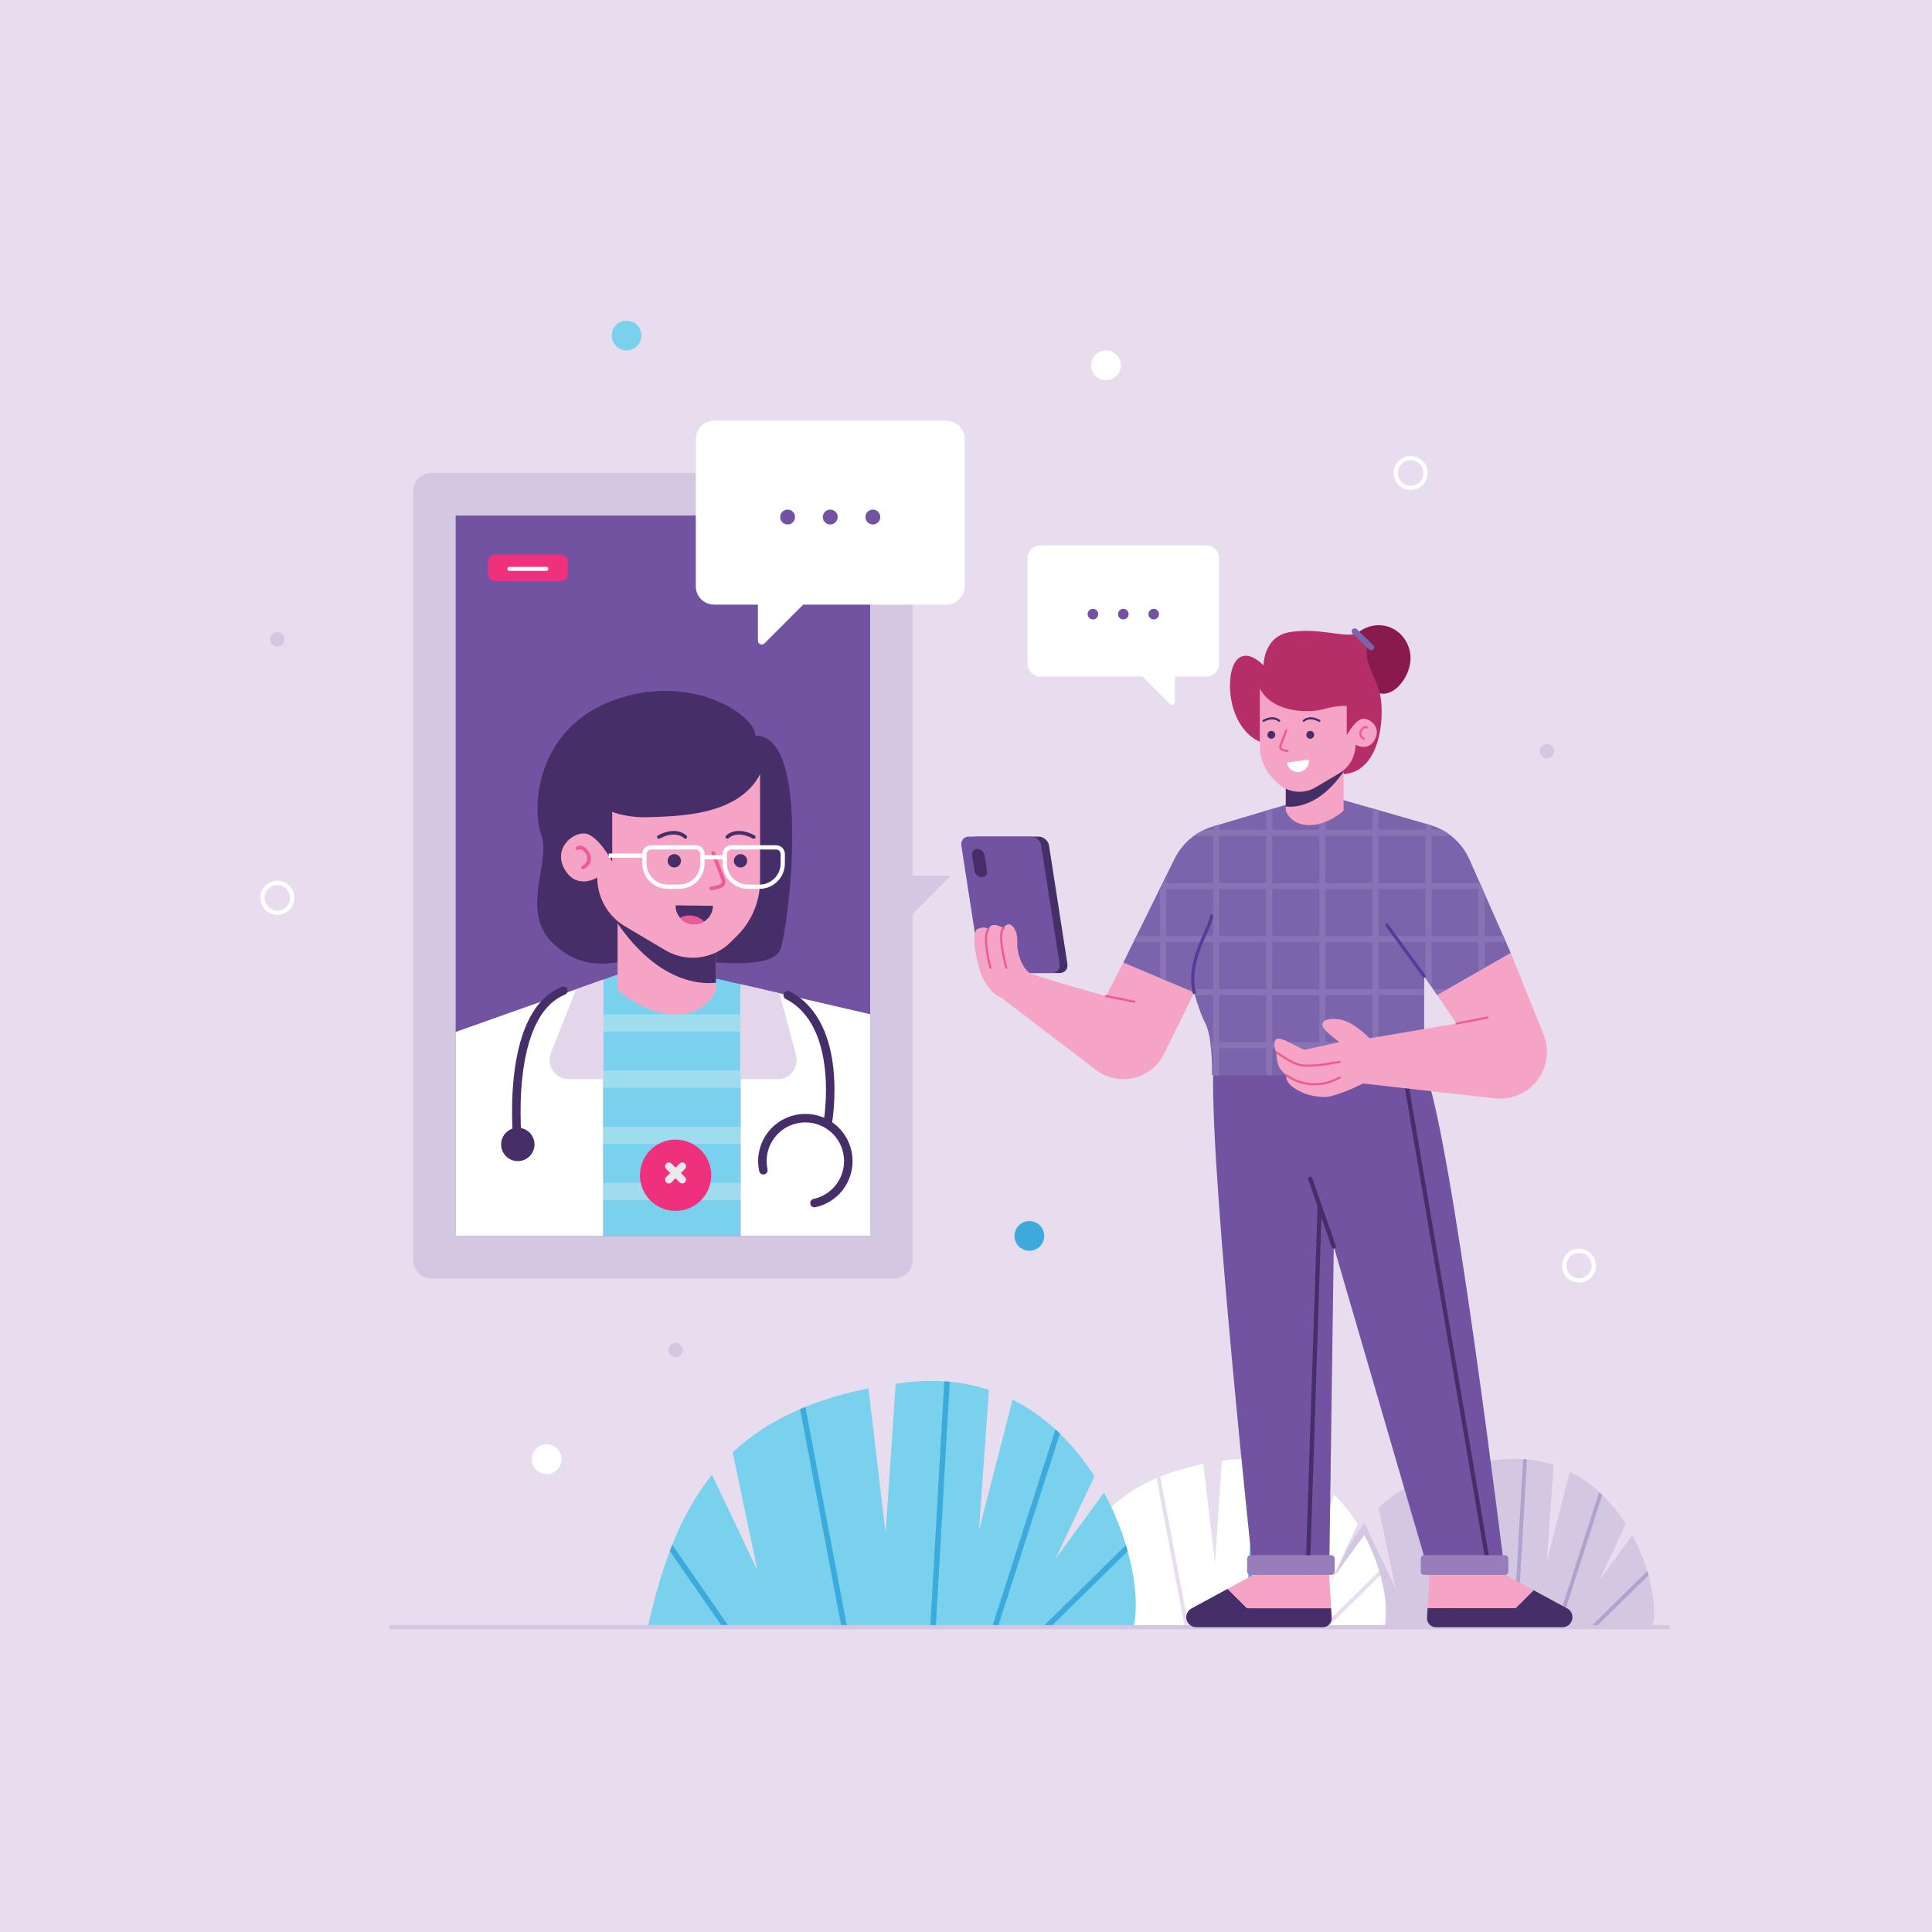 <?xml version="1.0" encoding="utf-8"?>
<!-- Generator: Adobe Illustrator 27.5.0, SVG Export Plug-In . SVG Version: 6.00 Build 0)  -->
<svg version="1.1" xmlns="http://www.w3.org/2000/svg" xmlns:xlink="http://www.w3.org/1999/xlink" x="0px" y="0px"
	 viewBox="0 0 500 500" style="enable-background:new 0 0 500 500;" xml:space="preserve">
<g id="BACKGROUND">
	<rect style="fill:#E8DDEE;" width="500" height="500"/>
</g>
<g id="OBJECTS">
	<g>
		<g>
			<g>
				<path style="fill:#D3C7E2;" d="M427.643,421.121H341.75c1.076-4.794,2.318-9.309,3.906-13.47
					c0.135-0.376,0.278-0.745,0.429-1.114c1.829-4.59,4.094-8.737,7.029-12.379l8.037,16.902l-4.38-20.86
					c3.251-3.04,7.156-5.606,11.92-7.653c0.301-0.128,0.617-0.256,0.933-0.384c3.304-1.347,7.006-2.446,11.16-3.281l3.033,25.608
					l1.784-26.421c0.572-0.083,1.159-0.158,1.746-0.233c2.401-0.293,4.681-0.354,6.848-0.203c0.331,0.015,0.647,0.038,0.971,0.075
					c2.453,0.226,4.763,0.722,6.931,1.437l-1.784,24.939l5.96-23.215c2.814,1.415,5.343,3.213,7.585,5.268
					c0.263,0.241,0.527,0.489,0.79,0.745c2.355,2.288,4.387,4.861,6.103,7.563l-6.893,14.606l8.586-11.739
					c1.671,3.078,2.957,6.246,3.876,9.279v0.008c0.113,0.361,0.211,0.722,0.309,1.076
					C428.14,413.107,428.441,418.021,427.643,421.121z"/>
				<path style="fill:#B0A2CF;" d="M356.176,421.121h-1.197l-9.324-13.47c0.135-0.376,0.278-0.745,0.429-1.114L356.176,421.121z"/>
				<path style="fill:#B0A2CF;" d="M377.013,421.121h-1.001l-7.322-38.574c0.301-0.128,0.617-0.256,0.933-0.384L377.013,421.121z"/>
				<path style="fill:#B0A2CF;" d="M395.164,377.708l-2.476,43.413h-0.978l2.483-43.488
					C394.525,377.648,394.841,377.67,395.164,377.708z"/>
				<path style="fill:#B0A2CF;" d="M414.647,386.881l-10.979,34.24h-1.023l11.213-34.985
					C414.121,386.377,414.384,386.625,414.647,386.881z"/>
				<path style="fill:#B0A2CF;" d="M426.628,407.674l-13.688,13.448h-1.4l14.78-14.524
					C426.432,406.959,426.53,407.32,426.628,407.674z"/>
			</g>
			<g>
				<path style="fill:#FFFFFF;" d="M358.266,421.121h-85.893c1.076-4.794,2.318-9.309,3.906-13.47
					c0.135-0.376,0.278-0.745,0.429-1.114c1.829-4.59,4.094-8.737,7.029-12.379l8.037,16.902l-4.38-20.86
					c3.251-3.04,7.156-5.606,11.92-7.653c0.301-0.128,0.617-0.256,0.933-0.384c3.304-1.347,7.006-2.446,11.16-3.281l3.033,25.608
					l1.783-26.421c0.572-0.083,1.159-0.158,1.746-0.233c2.401-0.293,4.681-0.354,6.848-0.203c0.331,0.015,0.647,0.038,0.971,0.075
					c2.453,0.226,4.764,0.722,6.931,1.437l-1.784,24.939l5.96-23.215c2.814,1.415,5.343,3.213,7.586,5.268
					c0.263,0.241,0.527,0.489,0.79,0.745c2.355,2.288,4.387,4.861,6.103,7.563l-6.893,14.606l8.586-11.739
					c1.671,3.078,2.957,6.246,3.876,9.279v0.008c0.113,0.361,0.211,0.722,0.309,1.076
					C358.763,413.107,359.064,418.021,358.266,421.121z"/>
				<path style="fill:#3CABDC;" d="M286.799,421.121h-1.197l-9.324-13.47c0.135-0.376,0.278-0.745,0.429-1.114L286.799,421.121z"/>
				<path style="fill:#E8DDEE;" d="M307.637,421.121h-1.001l-7.322-38.574c0.301-0.128,0.617-0.256,0.933-0.384L307.637,421.121z"/>
				<path style="fill:#3CABDC;" d="M325.787,377.708l-2.476,43.413h-0.978l2.483-43.488
					C325.148,377.648,325.464,377.67,325.787,377.708z"/>
				<path style="fill:#E8DDEE;" d="M345.27,386.881l-10.979,34.24h-1.023l11.213-34.985
					C344.743,386.377,345.007,386.625,345.27,386.881z"/>
				<path style="fill:#E8DDEE;" d="M357.25,407.674l-13.688,13.448h-1.4l14.78-14.524
					C357.055,406.959,357.153,407.32,357.25,407.674z"/>
			</g>
			<g>
				<path style="fill:#79D1EE;" d="M293.324,421.121H167.638c1.575-7.014,3.391-13.621,5.715-19.711
					c0.198-0.551,0.407-1.09,0.628-1.63c2.676-6.717,5.99-12.784,10.285-18.114l11.76,24.732l-6.409-30.524
					c4.757-4.449,10.472-8.204,17.442-11.199c0.441-0.187,0.903-0.374,1.365-0.562c4.834-1.971,10.252-3.579,16.33-4.801
					l4.438,37.472l2.61-38.662c0.837-0.121,1.696-0.231,2.555-0.341c3.513-0.43,6.849-0.518,10.02-0.297
					c0.484,0.022,0.947,0.055,1.421,0.11c3.59,0.33,6.97,1.057,10.142,2.103l-2.61,36.492l8.721-33.971
					c4.118,2.07,7.818,4.702,11.1,7.708c0.385,0.352,0.771,0.716,1.156,1.09c3.447,3.348,6.42,7.113,8.93,11.067l-10.087,21.373
					l12.564-17.178c2.445,4.504,4.327,9.14,5.671,13.577v0.011c0.165,0.529,0.308,1.057,0.451,1.575
					C294.051,409.394,294.491,416.584,293.324,421.121z"/>
				<path style="fill:#3CABDC;" d="M188.747,421.121h-1.751l-13.643-19.711c0.198-0.551,0.407-1.09,0.628-1.63L188.747,421.121z"/>
				<path style="fill:#3CABDC;" d="M219.238,421.121h-1.464l-10.714-56.445c0.441-0.187,0.903-0.374,1.365-0.562L219.238,421.121z"
					/>
				<path style="fill:#3CABDC;" d="M245.798,357.595l-3.623,63.526h-1.432l3.634-63.636
					C244.862,357.507,245.325,357.54,245.798,357.595z"/>
				<path style="fill:#3CABDC;" d="M274.307,371.019l-16.066,50.103h-1.498l16.407-51.193
					C273.536,370.281,273.922,370.644,274.307,371.019z"/>
				<path style="fill:#3CABDC;" d="M291.837,401.444l-20.03,19.678h-2.048l21.627-21.252
					C291.551,400.397,291.694,400.926,291.837,401.444z"/>
			</g>
			
				<line style="fill:none;stroke:#D3C7E2;stroke-width:1.101;stroke-linecap:round;stroke-linejoin:round;stroke-miterlimit:10;" x1="101.162" y1="421.121" x2="431.64" y2="421.121"/>
		</g>
		<g>
			<path style="fill:#FFFFFF;" d="M145.314,377.633c0,2.124-1.722,3.845-3.845,3.845c-2.124,0-3.845-1.722-3.845-3.845
				c0-2.124,1.722-3.845,3.845-3.845C143.592,373.788,145.314,375.509,145.314,377.633z"/>
			<circle style="fill:#79D1EE;" cx="162.16" cy="86.848" r="3.845"/>
			<circle style="fill:#3CABDC;" cx="266.401" cy="319.859" r="3.845"/>
			<path style="fill:#D3C7E2;" d="M402.214,194.39c0,1.033-0.837,1.87-1.87,1.87c-1.033,0-1.87-0.837-1.87-1.87
				c0-1.033,0.837-1.87,1.87-1.87C401.377,192.521,402.214,193.358,402.214,194.39z"/>
			<path style="fill:#D3C7E2;" d="M73.657,165.464c0,1.033-0.837,1.87-1.87,1.87s-1.87-0.837-1.87-1.87
				c0-1.033,0.837-1.87,1.87-1.87S73.657,164.431,73.657,165.464z"/>
			<path style="fill:#D3C7E2;" d="M176.709,349.394c0,1.033-0.837,1.87-1.87,1.87c-1.033,0-1.87-0.837-1.87-1.87
				c0-1.033,0.837-1.87,1.87-1.87C175.872,347.524,176.709,348.362,176.709,349.394z"/>
			<path style="fill:#FFFFFF;" d="M290.078,94.538c0,2.124-1.722,3.845-3.845,3.845c-2.124,0-3.845-1.722-3.845-3.845
				s1.722-3.845,3.845-3.845C288.356,90.693,290.078,92.415,290.078,94.538z"/>
			<circle style="fill:none;stroke:#FFFFFF;stroke-width:1.101;stroke-miterlimit:10;" cx="365.077" cy="122.41" r="3.845"/>
			<circle style="fill:none;stroke:#FFFFFF;stroke-width:1.101;stroke-miterlimit:10;" cx="408.646" cy="327.549" r="3.845"/>
			<circle style="fill:none;stroke:#FFFFFF;stroke-width:1.101;stroke-miterlimit:10;" cx="71.787" cy="232.352" r="3.845"/>
		</g>
	</g>
	<g>
		<g>
			<g>
				<path style="fill:#7253A2;" d="M313.971,278.257c-0.591,27.274,10.399,129.322,10.399,129.322h19.625l1.178-84.974
					l24.782,84.974h19.569c0,0-14.162-116.374-20.949-130.765L313.971,278.257z"/>
				
					<line style="fill:none;stroke:#462E69;stroke-width:1.101;stroke-linecap:round;stroke-linejoin:round;stroke-miterlimit:10;" x1="341.533" y1="312.118" x2="338.548" y2="403.458"/>
				
					<line style="fill:none;stroke:#462E69;stroke-width:1.101;stroke-linecap:round;stroke-linejoin:round;stroke-miterlimit:10;" x1="363.741" y1="279.29" x2="384.911" y2="403.458"/>
				<path style="fill:#462E69;" d="M344.638,418.699c0.077,1.31-0.969,2.422-2.279,2.422h-32.77c-0.716,0-1.366-0.286-1.828-0.76
					c-0.474-0.462-0.76-1.112-0.76-1.828c0-0.947,0.518-1.817,1.354-2.268l9.349-5.076l5.032,5.021h21.759L344.638,418.699z"/>
				<path style="fill:#462E69;" d="M406.952,418.534c0,0.716-0.286,1.365-0.76,1.828c-0.462,0.474-1.112,0.76-1.828,0.76h-32.77
					c-1.31,0-2.357-1.112-2.279-2.422l0.143-2.544h22.816l4.614-4.614l8.71,4.724C406.435,416.717,406.952,417.586,406.952,418.534z
					"/>
				<path style="fill:#977EBA;" d="M344.534,407.579h-20.9c-0.488,0-0.883-0.395-0.883-0.883v-3.336
					c0-0.488,0.395-0.883,0.883-0.883h20.9c0.488,0,0.883,0.395,0.883,0.883v3.336C345.417,407.183,345.021,407.579,344.534,407.579
					z"/>
				<path style="fill:#977EBA;" d="M389.474,407.579h-20.9c-0.488,0-0.883-0.395-0.883-0.883v-3.336
					c0-0.488,0.395-0.883,0.883-0.883h20.9c0.488,0,0.883,0.395,0.883,0.883v3.336C390.357,407.183,389.962,407.579,389.474,407.579
					z"/>
				
					<line style="fill:none;stroke:#462E69;stroke-width:1.101;stroke-linecap:round;stroke-linejoin:round;stroke-miterlimit:10;" x1="345.172" y1="322.604" x2="339.088" y2="305.073"/>
				<polygon style="fill:#F5A4C6;" points="344.495,416.21 322.736,416.21 317.704,411.189 324.366,407.577 343.999,407.577 				"/>
				<polygon style="fill:#F5A4C6;" points="396.888,411.541 392.274,416.155 369.458,416.155 369.953,407.577 389.587,407.577 				
					"/>
			</g>
			<g>
				<g>
					<path style="fill:#462E69;" d="M274.252,251.825h-15.961c-1.301,0-2.518-1.054-2.72-2.355l-4.746-30.614
						c-0.202-1.301,0.689-2.355,1.99-2.355h15.961c1.301,0,2.518,1.054,2.72,2.355l4.746,30.614
						C276.443,250.771,275.553,251.825,274.252,251.825z"/>
					<path style="fill:#7253A2;" d="M272.224,251.825h-15.961c-1.301,0-2.518-1.054-2.72-2.355l-4.746-30.614
						c-0.202-1.301,0.689-2.355,1.99-2.355h15.961c1.301,0,2.518,1.054,2.72,2.355l4.746,30.614
						C274.416,250.771,273.525,251.825,272.224,251.825z"/>
					<path style="fill:#462E69;" d="M254.074,227.033L254.074,227.033c-0.893,0-1.728-0.723-1.867-1.616l-0.635-4.094
						c-0.138-0.893,0.473-1.616,1.366-1.616l0,0c0.892,0,1.728,0.723,1.867,1.616l0.635,4.094
						C255.578,226.309,254.967,227.033,254.074,227.033z"/>
				</g>
				<path style="fill:#F5A4C6;" d="M290.713,249.11l-4.481,8.667c0,0-18.207-5.037-19.832-6.051
					c-1.625-1.014-3.293-4.71-3.129-7.948c0.163-3.238-1.603-4.906-2.486-4.546c-0.883,0.36-1.047,0.981-1.047,0.981
					s-1.57-0.981-2.649-0.818c-1.079,0.163-1.308,1.112-1.308,1.112s-0.654-0.949-2.715-0.131
					c-2.061,0.818-0.196,10.728,1.962,14.032c2.159,3.303,4.154,3.827,4.154,3.827l24.397,18.64
					c2.828,2.161,6.483,2.924,9.939,2.075h0c3.377-0.829,6.213-3.11,7.747-6.23l7.796-15.859L290.713,249.11z"/>
				<path style="fill:#7B64AC;" d="M390.997,246.654l-6.772,3.876l-1.575,0.903l-7.961,4.548l-2.731,1.564l-1.079-1.564
					l-0.396-0.573l-1.564-2.268l-0.341-0.495v25.613h-54.904c0,0,0.066-3.425-0.275-6.97c-0.044-0.529-0.11-1.057-0.187-1.575
					c-0.242-1.828-0.628-3.546-1.2-4.702c-1.431-2.841-2.389-6.089-2.775-7.466c-0.121-0.429-0.176-0.683-0.176-0.683l-2.081-0.881
					l-5.175-2.18l-1.575-0.672l-9.514-4.019l2.61-5.297l0.782-1.575l6.012-12.168l1.685-3.425l2.18-4.416
					c1.167-2.356,2.885-4.383,4.966-5.891c0.837-0.617,1.718-1.145,2.665-1.575c0.727-0.352,1.487-0.639,2.268-0.87l0.088-0.022
					l1.564-0.473l12.168-3.612l1.575-0.462l4.812-1.432l7.356-0.771l1.564-0.165l3.149-0.33l9.018,2.588l1.575,0.451l12.168,3.491
					l1.068,0.308c0.165,0.044,0.33,0.099,0.495,0.165c0.947,0.286,1.839,0.672,2.698,1.134c0.848,0.451,1.641,0.98,2.389,1.575
					c2.037,1.608,3.678,3.711,4.746,6.133l2.335,5.285l1.575,3.568l4.823,10.912l0.694,1.575L390.997,246.654z"/>
				<path style="fill:#8874B5;" d="M389.048,242.238h-4.823v-10.912l-1.575-3.568v0.749h-12.168v-12.168h5.087
					c-0.749-0.595-1.542-1.123-2.389-1.575h-2.698v-1.134c-0.165-0.066-0.33-0.121-0.495-0.165l-1.068-0.308v1.608h-12.168v-5.098
					l-1.575-0.451v5.55h-12.168v-7.807l-1.564,0.165v7.642h-12.168v-5.44l-1.575,0.462v4.977h-12.168v-1.365l-1.564,0.473v0.892
					h-2.357c-0.947,0.429-1.828,0.958-2.665,1.575h5.021v12.168h-12.168v-1.861l-1.685,3.425h0.11v12.168h-6.122l-0.782,1.575h6.904
					v9.316l1.575,0.672v-9.988h12.168v12.168h-6.992l2.081,0.881c0,0,0.055,0.253,0.176,0.683h4.735v12.168h-0.76
					c0.077,0.518,0.143,1.046,0.187,1.575h0.573v6.97h1.564v-6.97h12.168v6.97h1.575v-6.97h12.168v6.97h1.564v-6.97h12.168v6.97
					h1.575v-6.97h11.826v-1.575h-11.826v-12.168h11.826v-1.564h-11.826v-12.168h12.168v9.327l1.564,2.268v-11.595h12.168v7.62
					l1.575-0.903v-6.717h5.517L389.048,242.238z M313.971,242.238h-12.168V230.07h12.168V242.238z M327.702,269.712h-12.168v-12.168
					h12.168V269.712z M327.702,255.981h-12.168v-12.168h12.168V255.981z M327.702,242.238h-12.168V230.07h12.168V242.238z
					 M327.702,228.507h-12.168v-12.168h12.168V228.507z M341.445,269.712h-12.168v-12.168h12.168V269.712z M341.445,255.981h-12.168
					v-12.168h12.168V255.981z M341.445,242.238h-12.168V230.07h12.168V242.238z M341.445,228.507h-12.168v-12.168h12.168V228.507z
					 M355.176,269.712h-12.168v-12.168h12.168V269.712z M355.176,255.981h-12.168v-12.168h12.168V255.981z M355.176,242.238h-12.168
					V230.07h12.168V242.238z M355.176,228.507h-12.168v-12.168h12.168V228.507z M368.918,242.238h-12.168V230.07h12.168V242.238z
					 M368.918,228.507h-12.168v-12.168h12.168V228.507z M382.65,242.238h-12.168V230.07h12.168V242.238z M370.878,255.981
					l1.079,1.564l2.731-1.564H370.878z"/>
				<path style="fill:#F5A4C6;" d="M371.959,257.549l5.004,7.359l-22.503,3.794c0,0-4.236-4.383-7.768-4.873
					c-3.532-0.491-4.808,0.491-4.367,1.815c0.442,1.325,4.317,4.023,4.317,4.023s-7.85,1.864-8.978,1.913
					c-1.128,0.049-6.084-3.483-7.31-2.649c-1.227,0.834,0,3.434,0,3.434s-0.098,2.649,0.834,4.023s1.717,1.864,1.717,1.864
					s-0.491,1.619,1.962,3.287c2.453,1.668,5.004,2.306,7.948,2.355c2.944,0.049,9.959-3.483,9.959-3.483l34.1,3.84
					c3.769,0.424,7.519-0.941,10.132-3.689v0c3.27-3.439,4.231-8.47,2.458-12.872l-8.472-21.033L371.959,257.549z"/>
				
					<line style="fill:none;stroke:#ED5B96;stroke-width:0.551;stroke-linecap:round;stroke-linejoin:round;stroke-miterlimit:10;" x1="376.963" y1="264.908" x2="384.911" y2="263.338"/>
				
					<line style="fill:none;stroke:#573C97;stroke-width:0.826;stroke-linecap:round;stroke-linejoin:round;stroke-miterlimit:10;" x1="368.574" y1="252.643" x2="358.909" y2="239.396"/>
				
					<path style="fill:none;stroke:#573C97;stroke-width:0.826;stroke-linecap:round;stroke-linejoin:round;stroke-miterlimit:10;" d="
					M309.062,256.862c-1.962-8.34,4.023-16.19,4.514-19.821"/>
				
					<line style="fill:none;stroke:#ED5B96;stroke-width:0.551;stroke-linecap:round;stroke-linejoin:round;stroke-miterlimit:10;" x1="286.232" y1="257.778" x2="293.559" y2="259.237"/>
				
					<path style="fill:none;stroke:#ED5B96;stroke-width:0.551;stroke-linecap:round;stroke-linejoin:round;stroke-miterlimit:10;" d="
					M259.739,240.214c-1.799,1.292,0.703,10.27,0.703,10.27"/>
				
					<path style="fill:none;stroke:#ED5B96;stroke-width:0.551;stroke-linecap:round;stroke-linejoin:round;stroke-miterlimit:10;" d="
					M255.782,240.508c-1.619,1.979,0.54,9.976,0.54,9.976"/>
				
					<path style="fill:none;stroke:#ED5B96;stroke-width:0.551;stroke-linecap:round;stroke-linejoin:round;stroke-miterlimit:10;" d="
					M330.355,272.365c4.906,3.336,5.887,3.336,8.144,3.434c2.257,0.098,8.242-0.981,8.242-0.981"/>
				
					<path style="fill:none;stroke:#ED5B96;stroke-width:0.551;stroke-linecap:round;stroke-linejoin:round;stroke-miterlimit:10;" d="
					M332.906,278.253c2.846,2.06,8.144,3.827,13.835,0.589"/>
			</g>
			<g>
				<path style="fill:#881A4E;" d="M350.765,164.234c5.544-4.857,12.805-1.962,14.13,4.465c1.325,6.427-6.133,14.817-10.401,8.733
					c-4.268-6.084-2.012-11.968-2.012-11.968"/>
				<path style="fill:#B62E68;" d="M327.003,192.363c-9.109-3.14-10.09-16.812-7.343-20.998c2.747-4.187,7.343,0.85,7.343,0.85
					s-0.082-7.523,6.852-8.635c6.934-1.112,13.018,1.112,16.288,0.589c1.726-0.276,2.169,0.563,2.726,1.245
					c0.498,0.611,1.215,0.983,0.937,2.156c-0.589,2.486,0.458,4.46,2.813,10.243c2.355,5.784,1.177,26.06-12.952,22.006"/>
				<path style="fill:#F5A4C6;" d="M347.721,196.959v12.851c0,0-3.975,3.733-8.875,3.733c-4.911,0-6.089-3.733-6.089-3.733v-6.618
					L347.721,196.959z"/>
				<path style="fill:#462E69;" d="M347.721,196.959v2.742c-6.199,8.941-12.498,9.294-14.965,9.018v-5.528L347.721,196.959z"/>
				<path style="fill:#F5A4C6;" d="M326.038,178.167v14.987c0,3.148,1.251,6.168,3.477,8.394l0.96,0.96
					c1.54,1.54,3.629,2.405,5.807,2.405l0,0c1.473,0,2.919-0.396,4.186-1.147l6.107-3.619c2.625-1.555,4.235-4.38,4.235-7.431l0,0
					c0,0,3.083,1.92,4.922-1.176c1.839-3.096-0.974-5.639-2.975-5.531c-2.001,0.108-4.219,4.273-4.219,4.273v-7.572
					c0,0-2.434-0.216-5.95,0.811C339.073,184.55,329.391,184.658,326.038,178.167z"/>
				
					<path style="fill:none;stroke:#ED5B96;stroke-width:0.551;stroke-linecap:round;stroke-linejoin:round;stroke-miterlimit:10;" d="
					M353.806,188.274c-0.785-0.785-2.992,1.788-0.818,2.911"/>
				
					<path style="fill:none;stroke:#ED5B96;stroke-width:0.551;stroke-linecap:round;stroke-linejoin:round;stroke-miterlimit:10;" d="
					M332.906,188.994l-1.535,4.012c-0.175,0.457,0.091,0.963,0.566,1.078l1.263,0.306"/>
				<path style="fill:#462E69;" d="M340.102,190.171c0,0.56-0.454,1.014-1.014,1.014s-1.014-0.454-1.014-1.014
					s0.454-1.014,1.014-1.014S340.102,189.611,340.102,190.171z"/>
				<path style="fill:#462E69;" d="M330.028,190.171c0,0.56-0.454,1.014-1.014,1.014S328,190.731,328,190.171
					s0.454-1.014,1.014-1.014S330.028,189.611,330.028,190.171z"/>
				
					<path style="fill:none;stroke:#462E69;stroke-width:0.551;stroke-linecap:round;stroke-linejoin:round;stroke-miterlimit:10;" d="
					M337.42,186.541c0,0,1.308-1.439,4.023,0"/>
				
					<path style="fill:none;stroke:#462E69;stroke-width:0.551;stroke-linecap:round;stroke-linejoin:round;stroke-miterlimit:10;" d="
					M331.025,186.541c0,0-1.308-1.439-4.023,0"/>
				<path style="fill:#FFFFFF;" d="M338.712,196.572c0.221,1.556-0.861,2.997-2.417,3.218c-1.556,0.221-2.996-0.861-3.218-2.417"/>
				<path style="fill:#7B64AC;" d="M354.315,168.093l-4.271-4.131c-0.312-0.301-0.32-0.798-0.019-1.11l0,0
					c0.301-0.312,0.798-0.32,1.11-0.018l4.271,4.131c0.312,0.301,0.32,0.798,0.018,1.11l0,0
					C355.124,168.387,354.627,168.395,354.315,168.093z"/>
			</g>
			<g>
				<path style="fill:#FFFFFF;" d="M315.523,144.542v27.176c0,1.867-1.513,3.381-3.38,3.381h-8.082v6.641
					c0,0.633-0.766,0.951-1.214,0.503l-7.144-7.144h-26.417c-1.867,0-3.381-1.514-3.381-3.381v-27.176
					c0-1.873,1.519-3.392,3.392-3.392h42.835C314.005,141.15,315.523,142.669,315.523,144.542z"/>
				<g>
					<path style="fill:#7253A2;" d="M284.221,158.935c0,0.758-0.615,1.373-1.373,1.373c-0.758,0-1.373-0.615-1.373-1.373
						s0.615-1.373,1.373-1.373C283.606,157.563,284.221,158.177,284.221,158.935z"/>
					<path style="fill:#7253A2;" d="M292.087,158.935c0,0.758-0.615,1.373-1.373,1.373s-1.373-0.615-1.373-1.373
						s0.615-1.373,1.373-1.373S292.087,158.177,292.087,158.935z"/>
					<path style="fill:#7253A2;" d="M299.953,158.935c0,0.758-0.615,1.373-1.373,1.373c-0.758,0-1.373-0.615-1.373-1.373
						s0.614-1.373,1.373-1.373C299.339,157.563,299.953,158.177,299.953,158.935z"/>
				</g>
			</g>
		</g>
		<g>
			<path style="fill:#D3C7E2;" d="M246.062,226.635l-9.855,9.866v89.568c0,2.654-2.147,4.801-4.79,4.801H111.71
				c-2.654,0-4.801-2.147-4.801-4.801V127.211c0-2.654,2.147-4.801,4.801-4.801h119.707c2.643,0,4.79,2.147,4.79,4.801v99.423
				H246.062z"/>
			<g>
				<rect x="117.921" y="133.422" style="fill:#7253A2;" width="107.275" height="186.437"/>
				<g>
					<g>
						<polygon style="fill:#79D1EE;" points="191.654,254.725 191.654,319.859 156.12,319.859 156.12,253.525 160.899,251.829 
							183.076,252.743 						"/>
						<rect x="156.12" y="262.533" style="fill:#9FDCEE;" width="35.534" height="4.449"/>
						<rect x="156.12" y="277.068" style="fill:#9FDCEE;" width="35.534" height="4.449"/>
						<rect x="156.12" y="291.603" style="fill:#9FDCEE;" width="35.534" height="4.449"/>
						<rect x="156.12" y="306.138" style="fill:#9FDCEE;" width="35.534" height="4.449"/>
						<polygon style="fill:#FFFFFF;" points="156.12,253.525 156.12,319.859 117.921,319.859 117.921,267.069 149.105,256.014 
													"/>
						<polygon style="fill:#FFFFFF;" points="225.195,262.478 225.195,319.859 191.654,319.859 191.654,254.725 201.752,257.06 
													"/>
						<path style="fill:#E3D6EA;" d="M149.105,256.014l7.014-2.489v25.767h-8.92c-3.503,0-5.904-3.531-4.615-6.788L149.105,256.014z
							"/>
						<path style="fill:#E3D6EA;" d="M201.209,279.292h-9.555v-24.567l10.098,2.334l4.254,15.994
							C206.843,276.203,204.469,279.292,201.209,279.292z"/>
						
							<path style="fill:none;stroke:#462E69;stroke-width:2.202;stroke-linecap:round;stroke-linejoin:round;stroke-miterlimit:10;" d="
							M145.786,256.404c-15.486,6.276-11.775,39.772-11.775,39.772"/>
						<circle style="fill:#462E69;" cx="134.011" cy="296.177" r="4.317"/>
						
							<path style="fill:none;stroke:#462E69;stroke-width:2.202;stroke-linecap:round;stroke-linejoin:round;stroke-miterlimit:10;" d="
							M203.848,257.544c14.745,7.56,10.427,32.679,10.427,32.679"/>
						
							<path style="fill:none;stroke:#462E69;stroke-width:2.202;stroke-linecap:round;stroke-linejoin:round;stroke-miterlimit:10;" d="
							M197.558,302.854c-1.304-6.002,2.505-11.924,8.507-13.227c6.002-1.303,11.924,2.505,13.228,8.507
							c1.303,6.002-2.505,11.924-8.507,13.227"/>
					</g>
					<g>
						<path style="fill:#462E69;" d="M195.534,190.433c-0.098-5.495-16.779-16.485-36.698-9.224
							c-19.919,7.261-21.391,27.509-18.741,34.851c2.649,7.342-6.182,20.294,3.827,28.831c10.009,8.537,18.349,2.103,28.161,2.965
							s27.769,3.707,29.928-2.278C204.169,239.592,210.056,190.04,195.534,190.433z"/>
						<path style="fill:#F5A4C6;" d="M159.83,234.324v21.857c0,0,6.761,6.349,15.096,6.349c8.353,0,10.357-6.349,10.357-6.349
							v-11.256L159.83,234.324z"/>
						<path style="fill:#462E69;" d="M159.83,234.324v4.664c10.545,15.208,21.258,15.808,25.454,15.34v-9.402L159.83,234.324z"/>
						<path style="fill:#F5A4C6;" d="M196.712,200.351v27.503c0,5.355-2.127,10.491-5.914,14.278l-1.632,1.632
							c-2.62,2.62-6.173,4.092-9.878,4.092l0,0c-2.506,0-4.965-0.674-7.121-1.951l-10.388-6.155
							c-4.465-2.645-7.202-7.45-7.202-12.639l0,0c0,0-5.244,3.266-8.372-2.001c-3.128-5.267,1.656-9.591,5.06-9.407
							c3.404,0.184,7.176,7.268,7.176,7.268v-12.88c0,0,3.898,1.703,10.12,1.38C174.782,211.147,191.008,211.391,196.712,200.351z"
							/>
						
							<path style="fill:none;stroke:#ED5B96;stroke-width:0.936;stroke-linecap:round;stroke-linejoin:round;stroke-miterlimit:10;" d="
							M149.48,219.553c1.335-1.335,5.09,3.041,1.391,4.951"/>
						
							<path style="fill:none;stroke:#ED5B96;stroke-width:0.936;stroke-linecap:round;stroke-linejoin:round;stroke-miterlimit:10;" d="
							M184.565,220.777l2.611,6.825c0.297,0.777-0.155,1.638-0.964,1.834l-2.148,0.521"/>
						<circle style="fill:#462E69;" cx="174.514" cy="222.779" r="1.725"/>
						<circle style="fill:#462E69;" cx="191.649" cy="222.779" r="1.725"/>
						
							<path style="fill:none;stroke:#462E69;stroke-width:0.936;stroke-linecap:round;stroke-linejoin:round;stroke-miterlimit:10;" d="
							M177.352,216.604c0,0-2.225-2.448-6.843,0"/>
						
							<path style="fill:none;stroke:#462E69;stroke-width:0.936;stroke-linecap:round;stroke-linejoin:round;stroke-miterlimit:10;" d="
							M188.228,216.604c0,0,2.225-2.448,6.843,0"/>
						<path style="fill:#462E69;" d="M184.519,234.42c-0.022,1.718-0.936,3.215-2.29,4.052c-0.76,0.473-1.652,0.738-2.61,0.727
							c-1.454-0.022-2.753-0.683-3.623-1.707c-0.738-0.859-1.167-1.971-1.156-3.182L184.519,234.42z"/>
						<path style="fill:#ED5B96;" d="M182.228,238.472c-0.76,0.473-1.652,0.738-2.61,0.727c-1.454-0.022-2.753-0.683-3.623-1.707
							c0.738-0.374,1.564-0.584,2.434-0.584C179.905,236.909,181.237,237.492,182.228,238.472z"/>
						<path style="fill:none;stroke:#FFFFFF;stroke-width:1.101;stroke-miterlimit:10;" d="M175.762,229.486h-2.944
							c-3.333,0-6.035-2.702-6.035-6.035v-2.43c0-0.948,0.769-1.717,1.717-1.717h11.578c0.948,0,1.717,0.769,1.717,1.717v2.43
							C181.797,226.784,179.095,229.486,175.762,229.486z"/>
						<path style="fill:none;stroke:#FFFFFF;stroke-width:1.101;stroke-miterlimit:10;" d="M196.542,229.486h-2.944
							c-3.333,0-6.035-2.702-6.035-6.035v-2.43c0-0.948,0.769-1.717,1.717-1.717h11.579c0.948,0,1.717,0.769,1.717,1.717v2.43
							C202.577,226.784,199.875,229.486,196.542,229.486z"/>
						
							<line style="fill:none;stroke:#FFFFFF;stroke-width:1.101;stroke-miterlimit:10;" x1="181.797" y1="221.865" x2="187.564" y2="221.865"/>
						
							<line style="fill:none;stroke:#FFFFFF;stroke-width:1.101;stroke-miterlimit:10;" x1="166.784" y1="221.44" x2="157.535" y2="221.44"/>
					</g>
				</g>
				<g>
					<g>
						<path style="fill:#EE307D;" d="M145.04,150.388h-16.826c-1.062,0-1.923-0.861-1.923-1.923v-3.045
							c0-1.062,0.861-1.923,1.923-1.923h16.826c1.062,0,1.923,0.861,1.923,1.923v3.045
							C146.963,149.527,146.102,150.388,145.04,150.388z"/>
						<path style="fill:#FFFFFF;" d="M141.411,147.749h-9.567c-0.289,0-0.523-0.234-0.523-0.523l0,0
							c0-0.289,0.234-0.523,0.523-0.523h9.567c0.289,0,0.523,0.234,0.523,0.523l0,0C141.935,147.515,141.7,147.749,141.411,147.749z
							"/>
					</g>
					<path style="fill:#EE307D;" d="M216.958,147.226c0,0.993-0.805,1.799-1.799,1.799s-1.799-0.805-1.799-1.799
						s0.806-1.799,1.799-1.799S216.958,146.232,216.958,147.226z"/>
					<g>
						<circle style="fill:#EE307D;" cx="174.839" cy="304.157" r="9.225"/>
						<g>
							<path style="fill:#E9E8EA;" d="M172.411,305.997L172.411,305.997c-0.38-0.38-0.38-0.995,0-1.375l3.482-3.482
								c0.38-0.38,0.995-0.38,1.375,0l0,0c0.38,0.38,0.38,0.995,0,1.375l-3.482,3.482
								C173.406,306.376,172.79,306.376,172.411,305.997z"/>
							<path style="fill:#E9E8EA;" d="M172.411,301.14L172.411,301.14c0.38-0.38,0.995-0.38,1.375,0l3.482,3.482
								c0.38,0.38,0.38,0.995,0,1.375l0,0c-0.38,0.38-0.995,0.38-1.375,0l-3.482-3.482
								C172.031,302.135,172.031,301.52,172.411,301.14z"/>
						</g>
					</g>
				</g>
			</g>
			<g>
				<path style="fill:#FFFFFF;" d="M180.072,113.623v38.113c0,2.618,2.123,4.741,4.741,4.741h11.335v9.314
					c0,0.888,1.074,1.333,1.702,0.705l10.019-10.019h37.048c2.618,0,4.741-2.123,4.741-4.741v-38.113
					c0-2.627-2.13-4.757-4.757-4.757h-60.073C182.201,108.866,180.072,110.996,180.072,113.623z"/>
				<g>
					<path style="fill:#7253A2;" d="M223.971,133.808c0,1.063,0.862,1.925,1.925,1.925c1.063,0,1.925-0.862,1.925-1.925
						c0-1.063-0.862-1.925-1.925-1.925C224.833,131.883,223.971,132.745,223.971,133.808z"/>
					<path style="fill:#7253A2;" d="M212.939,133.808c0,1.063,0.862,1.925,1.925,1.925s1.925-0.862,1.925-1.925
						c0-1.063-0.862-1.925-1.925-1.925S212.939,132.745,212.939,133.808z"/>
					<path style="fill:#7253A2;" d="M201.908,133.808c0,1.063,0.862,1.925,1.925,1.925s1.925-0.862,1.925-1.925
						c0-1.063-0.862-1.925-1.925-1.925S201.908,132.745,201.908,133.808z"/>
				</g>
			</g>
		</g>
	</g>
</g>
</svg>
